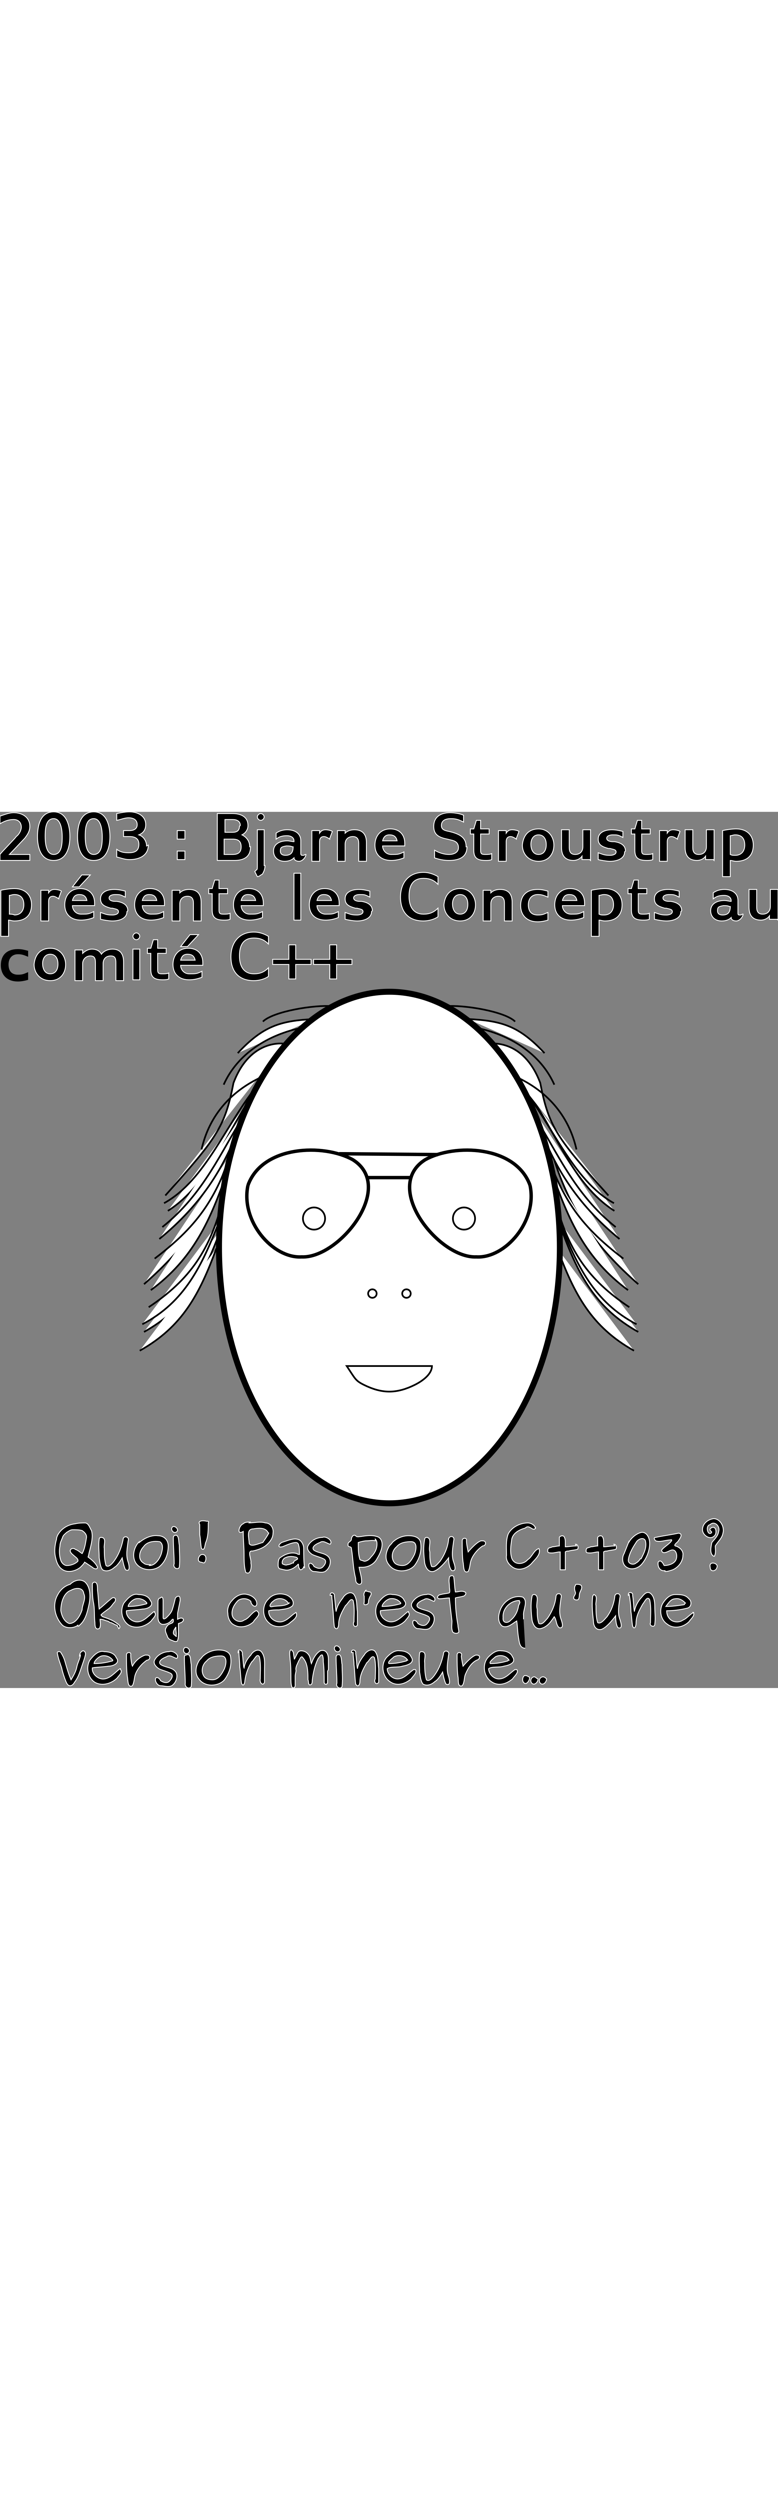 <?xml version="1.0" encoding="UTF-8"?>
<svg version="1.1" viewBox="0 40 913 1027.66" width="20em" xmlns="http://www.w3.org/2000/svg" xmlns:xlink="http://www.w3.org/1999/xlink">
<rect x="0" y="40" width="913" height="1027.66" fill="#808080" stroke="none"/>
<g id="texte" fill="#000" stroke="#fff">
 <path d="m35 97v-7h-24l18-19c3-4 6-8 6-14 0-10-8-16-19-16-5 0-10 2-16 4v9c5-3 10-5 16-5 5 0 9 3 9 9 0 4-3 9-6 11 0 1-18 19-19 21v7z"/>
 <path d="m82 69c0-11-3-29-19-29s-19 17-19 29c0 11 3 28 19 28s19-17 19-28zm-9 0c0 7 0 21-10 21-9 0-10-14-10-21s0-21 10-21c9 0 10 15 10 21z"/>
 <path d="m129 69c0-11-3-29-19-29s-19 17-19 29c0 11 3 28 19 28s19-17 19-28zm-9 0c0 7 0 21-10 21-9 0-10-14-10-21s0-21 10-21c9 0 10 15 10 21z"/>
 <path d="m172 80c0-5-3-11-9-13 5-2 8-6 8-12 0-10-9-15-19-15-5 0-10 1-15 2v8c5-1 9-3 14-3s10 2 10 8c0 5-4 7-9 7h-7v7h7c6 0 11 2 11 9 0 8-5 10-12 10-6 0-10-1-14-4v9c5 1 9 3 15 3 12 0 22-5 22-17z"/>
 <path d="m217 72v-10h-9v10zm0 24v-10h-9v10z"/>
 <path d="m293 81c0-6-3-11-9-14 4-2 7-6 7-11 0-10-8-14-18-14h-18v55h20c11 0 19-4 19-16zm-12-24c0 5-3 7-8 7h-9v-15h9c5 0 9 2 9 7zm2 24c0 7-4 9-10 9h-10v-18h10c6 0 10 2 10 9z"/>
 <path d="m310 103v-42h-8v42c0 3 0 5-1 5l-2 2 3 6c2 0 4-2 6-3 1-2 3-5 3-10zm-4-61c-2 0-4 2-4 4s2 4 4 4 4-2 4-4-2-4-4-4z"/>
 <path d="m358 90c-1 1-1 1-3 1-1 0-2 0-2-2v-15c0-8-6-13-16-13-4 0-9 1-13 4v7c4-3 7-4 13-4 4 0 8 2 8 6v1c-2 0-5-1-8-1-9 0-16 4-16 12 0 7 5 12 13 12 4 0 8-1 11-4 0 2 2 4 6 4s8-5 8-8zm-14-9c0 6-2 10-9 10-3 0-6-1-6-5s1-5 7-6c3 0 5 0 7 1z"/>
 <path d="m387 71 3-8c-1-1-5-2-8-2s-5 1-7 4v-3h-9v36h9v-23c0-4 2-6 5-6 2 0 4 1 7 3z"/>
 <path d="m430 97v-21c0-9-4-15-14-15-4 0-8 1-11 4v-3h-9v36h9v-20c0-6 4-9 9-9s7 3 7 8v21h9z"/>
 <path d="m475 80v-3c0-10-6-17-17-17-12 0-18 9-18 19 0 11 7 18 19 18 5 0 10-1 15-3v-7c-6 3-7 3-15 3-6 0-10-5-10-10zm-9-6h-17c1-4 3-7 8-7s8 2 9 7z"/>
 <path d="m547 81c0-10-6-14-16-17l-4-1c-5-1-9-2-9-7 0-6 5-8 11-8s9 1 15 4v-8c-4-2-11-3-16-3-11 0-19 5-19 16 0 10 6 13 16 15l4 1c5 1 9 3 9 9s-6 8-11 8c-6 0-12-2-17-5v9c6 2 11 3 17 3 12 0 21-4 21-16z"/>
 <path d="m577 96v-7c-2 1-5 1-7 1h-1c-4 0-5-1-5-5v-19h10v-6h-10v-10h-5l-3 10h-4v6h4v19c0 9 4 12 14 12 2 0 5 0 7-1z"/>
 <path d="m606 71 3-8c-1-1-5-2-8-2s-5 1-7 4v-3h-9v36h9v-23c0-4 2-6 5-6 2 0 4 1 7 3z"/>
 <path d="m650 79c0-9-6-19-18-19s-18 8-19 19c0 10 7 19 19 19s18-9 18-19zm-9 0c0 6-3 11-9 11-7 0-9-7-9-12 0-6 3-11 9-11s9 5 9 11z"/>
 <path d="m693 97v-36h-9v20c0 5-3 9-9 9-5 0-7-3-7-8v-21h-9v21c0 9 4 15 14 15 4 0 8-2 10-5v4h9z"/>
 <path d="m734 86c0-7-6-10-13-11h-2c-3 0-7-1-7-4s4-4 7-4c6 0 6 0 12 3v-7c-4-1-8-2-13-2-8 0-16 3-16 11 0 7 5 9 12 11h2c3 1 7 1 7 4s-4 4-7 4c-7 0-8-1-14-3v8c4 1 10 2 14 2 8 0 17-3 17-11z"/>
 <path d="m766 96v-7c-2 1-5 1-7 1h-1c-4 0-5-1-5-5v-19h10v-6h-10v-10h-5l-3 10h-4v6h4v19c0 9 4 12 14 12 2 0 5 0 7-1z"/>
 <path d="m795 71 3-8c-1-1-5-2-8-2s-5 1-7 4v-3h-9v36h9v-23c0-4 2-6 5-6 2 0 4 1 7 3z"/>
 <path d="m838 97v-36h-9v20c0 5-3 9-9 9-5 0-7-3-7-8v-21h-9v21c0 9 4 15 14 15 4 0 8-2 10-5v4h9z"/>
 <path d="m849 116h8v-19c2 0 4 1 7 1 13 0 20-7 20-19 0-11-7-19-20-19-5 0-12 1-16 2v54zm8-26v-22c2 0 3-1 6-1 7 0 11 4 11 12 0 7-4 12-11 12-3 0-4 0-6-1z"/>
 <path d="m2 186h8v-19c2 0 4 1 7 1 13 0 20-7 20-19 0-11-7-19-20-19-5 0-12 1-16 2v54zm9-26v-22c2 0 3-1 6-1 7 0 11 4 11 12 0 7-4 12-11 12-2-1-4-1-6-1z"/>
 <path d="m69 141 3-8c-1-1-5-2-8-2s-5 1-7 4v-3h-9v36h9v-23c0-4 2-6 5-6 2 0 4 1 7 3z"/>
 <path d="m106 114h-10l-11 14h8zm5 36v-3c0-10-6-17-17-17-12 0-18 9-18 19 0 11 7 18 19 18 5 0 10-1 15-3v-7c-6 3-7 3-15 3-6 0-10-5-10-10zm-9-6h-17c1-4 3-7 8-7s8 2 9 7z"/>
 <path d="m150 156c0-7-6-10-13-11h-2c-3 0-7-1-7-4s4-4 7-4c6 0 6 0 12 3v-7c-4-1-8-2-13-2-8 0-16 3-16 11 0 7 5 9 12 11h2c3 1 7 1 7 4s-4 4-7 4c-7 0-8-1-14-3v8c4 1 10 2 14 2 8 0 17-3 17-11z"/>
 <path d="m193 150v-3c0-10-6-17-17-17-12 0-18 9-18 19 0 11 7 18 19 18 5 0 10-1 15-3v-7c-6 3-7 3-15 3-6 0-10-5-10-10zm-9-6h-17c1-4 3-7 8-7s8 2 9 7z"/>
 <path d="m236 167v-21c0-9-4-15-14-15-4 0-8 1-11 4v-3h-9v36h9v-20c0-6 4-9 9-9s7 3 7 8v21h9z"/>
 <path d="m270 166v-7c-2 1-5 1-7 1h-1c-4 0-5-1-5-5v-19h10v-6h-10v-10h-5l-3 10h-4v6h4v19c0 9 4 12 14 12 2 0 5 0 7-1z"/>
 <path d="m309 150v-3c0-10-6-17-17-17-12 0-18 9-18 19 0 11 7 18 19 18 5 0 10-1 15-3v-7c-6 3-7 3-15 3-6 0-10-5-10-10zm-9-6h-17c1-4 3-7 8-7s8 2 9 7z"/>
 <path d="m353 167v-55h-8v55z"/>
 <path d="m398 150v-3c0-10-6-17-17-17-12 0-18 9-18 19 0 11 7 18 19 18 5 0 10-1 15-3v-7c-6 3-7 3-15 3-6 0-10-5-10-10zm-9-6h-17c1-4 3-7 8-7s8 2 9 7z"/>
 <path d="m437 156c0-7-6-10-13-11h-2c-3 0-7-1-7-4s4-4 7-4c6 0 6 0 12 3v-7c-4-1-8-2-13-2-8 0-16 3-16 11 0 7 5 9 12 11h2c3 1 7 1 7 4s-4 4-7 4c-7 0-8-1-14-3v8c4 1 10 2 14 2 8 0 17-3 17-11z"/>
 <path d="m514 162v-9c-5 5-10 7-17 7-12 0-17-9-17-21s4-21 17-21c7 0 12 2 17 7v-9c-5-3-11-5-17-5-18 0-27 13-27 29s8 28 27 28c6 0 13-2 17-5z"/>
 <path d="m558 149c0-9-6-19-18-19s-18 8-19 19c0 10 7 19 19 19s18-9 18-19zm-9 0c0 6-3 11-9 11-7 0-9-7-9-12 0-6 3-11 9-11s9 5 9 11z"/>
 <path d="m601 167v-21c0-9-4-15-14-15-4 0-8 1-11 4v-3h-9v36h9v-20c0-6 4-9 9-9s7 3 7 8v21h9z"/>
 <path id="c" d="m643 165v-7c-5 2-6 3-12 3-7 0-11-4-11-12 0-7 4-12 11-12 5 0 7 1 12 3v-7c-4-1-7-2-12-2-13 0-20 7-20 19 0 11 7 19 20 19 4 0 9-1 12-2z"/>
 <path d="m686 150v-3c0-10-6-17-17-17-12 0-18 9-18 19 0 11 7 18 19 18 5 0 10-1 15-3v-7c-6 3-7 3-15 3-6 0-10-5-10-10zm-9-6h-17c1-4 3-7 8-7s8 2 9 7z"/>
 <path d="m695 186h8v-19c2 0 4 1 7 1 13 0 20-7 20-19 0-11-7-19-20-19-5 0-12 1-16 2v54zm8-26v-22c2 0 3-1 6-1 7 0 11 4 11 12 0 7-4 12-11 12-3 0-4 0-6-1z"/>
 <path d="m762 166v-7c-2 1-5 1-7 1h-1c-4 0-5-1-5-5v-19h10v-6h-10v-10h-5l-3 10h-4v6h4v19c0 9 4 12 14 12 2 0 5 0 7-1z"/>
 <path d="m800 156c0-7-6-10-13-11h-2c-3 0-7-1-7-4s4-4 7-4c6 0 6 0 12 3v-7c-4-1-8-2-13-2-8 0-16 3-16 11 0 7 5 9 12 11h2c3 1 7 1 7 4s-4 4-7 4c-7 0-8-1-14-3v8c4 1 10 2 14 2 8 0 17-3 17-11z"/>
 <path d="m871 160c-1 1-1 1-3 1-1 0-2 0-2-2v-15c0-8-6-13-16-13-4 0-9 1-13 4v7c4-3 7-4 13-4 4 0 8 2 8 6v1c-2 0-5-1-8-1-9 0-16 4-16 12 0 7 5 12 13 12 4 0 8-1 11-4 0 2 2 4 6 4s8-5 8-8zm-14-9c0 6-2 10-9 10-3 0-6-1-6-5s1-5 7-6c3 0 5 0 7 1z"/>
 <path d="m913 167v-36h-9v20c0 5-3 9-9 9-5 0-7-3-7-8v-21h-9v21c0 9 4 15 14 15 4 0 8-2 10-5v4h9z"/>
 <use transform="translate(-610,70)" fill="#000" stroke="none" xlink:href="#c"/>
 <path d="m77 219c0-9-6-19-18-19s-18 8-19 19c0 10 7 19 19 19s18-9 18-19zm-9 0c0 6-3 11-9 11-7 0-9-7-9-12 0-6 3-11 9-11s9 5 9 11z"/>
 <path d="m145 237v-21c0-8-3-15-13-15-5 0-10 2-13 6-2-4-6-6-11-6-4 0-8 2-11 5v-4h-9v36h9v-20c0-5 4-9 9-9s6 3 6 8v21h9v-20c0-5 3-9 9-9 5 0 6 3 6 8v21h9z"/>
 <path d="m164 237v-36h-8v36zm-4-55c-2 0-4 2-4 4s2 4 4 4 4-2 4-4-2-4-4-4z"/>
 <path d="m198 236v-7c-2 1-5 1-7 1h-1c-4 0-5-1-5-5v-19h10v-6h-10v-10h-5l-3 10h-4v6h4v19c0 9 4 12 14 12 2 0 5 0 7-1z"/>
 <path d="m233 184h-10l-11 14h8zm5 36v-3c0-10-6-17-17-17-12 0-18 9-18 19 0 11 7 18 19 18 5 0 10-1 15-3v-7c-6 3-7 3-15 3-6 0-10-5-10-10zm-9-6h-17c1-4 3-7 8-7s8 2 9 7z"/>
 <path d="m315 232v-9c-5 5-10 7-17 7-12 0-17-9-17-21s4-21 17-21c7 0 12 2 17 7v-9c-5-3-11-5-17-5-18 0-27 13-27 29s8 28 27 28c6 0 13-2 17-5z"/>
 <path d="m365 219v-6h-18v-17h-8v17h-19v6h19v17h8v-17z"/>
 <path d="m413 219v-6h-18v-17h-8v17h-19v6h19v17h8v-17z"/>
 <path d="m67.36 889c4-8 12-13 21-14 4-1 8-1 12-1 4 1 5 6 7 9 2 7 0 15-2 23-1 3-1 5-2 8 4 3 9 7 11 12 0 3-4 2-6 0l-9-6c-1 2-3 4-5 6-6 5-16 7-22 2-4-3-6-8-7-13-2-7-1-15 1-22 0-2 1-4 2-6zm15 18c0-3 4-4 6-2 3 1 5 3 8 5 3-5 4-12 5-18 1-4-2-7-5-9-3-1-7-1-11-1-3 0-5 2-7 3-2 2-4 3-5 6s-3 6-3 10c-1 5-1 11 1 17 1 3 4 6 7 6 5 0 10-2 13-5 1-3-3-5-5-7-1-1-3-2-4-5z"/>
 <path d="m119.4 891c6 1 2 9 3 13 0 6 0 13 2 20 3 3 8-3 10-6 5-7 8-15 10-24 0-6 8-4 6 1-1 8-3 17 0 25 1 3 3 12-3 9-2-3-4-14-4-14s-5 9-9 11c-3 3-9 6-14 3-3-4-3-9-4-14 0-7-1-15 0-22 0-1 1-2 2-2z"/>
 <path d="m163.4 897c6-5 14-9 22-8 7 0 12 5 12 12 0 9-3 18-10 24-8 6-22 5-28-4-5-8-2-19 4-25zm12 27c7 0 12-8 14-14 1-4 3-11-2-14-7-1-15 0-19 6-5 5-7 15 0 19 2 2 5 2 8 2z"/>
 <path d="m204.4 889c6-3 5 7 6 11 0 8 1 17 0 26-2 4-8 0-6-4 0-10-1-20-1-30 0-1 0-2 1-3zm-3-8c1-7 11 1 5 4-3 1-5-2-5-4z"/>
 <path d="m234.4 876c-3-5 4-5 8-4 2 0 3 0 2 2 0 8 0 16-3 23-1 2-1 11-5 7-1-5-1-11-2-16zm1 44c-5-1-2-9 2-9 5 0 5 6 3 9-1 2-3 0-5 0z"/>
 <path d="m314.4 885c-3-6-12-5-17-4-9 0-5 11-5 17 2 5 11 0 16-1 2-3 5-7 7-11zm-22-11c6 0 13-2 19 0 6 0 10 6 9 12 0 6-4 11-9 15-4 3-10 5-15 6-7-1-1 10-2 14 1 4 0 15-6 11-2-7-2-14-2-22s-1-17-1-26c-8 5-5-7 0-9 2-2 5-2 8-2z"/>
 <path d="m344.4 921c0-2 2-3 4-4s0-3-2-3c-4-1-8-1-12 1-2 1-4 4-3 7 2 1 4 2 6 1 2 0 4-1 6-2zm12 4c0 2-2 4-4 4-1-1-2-3-2-4s0-4-1-2c-3 3-6 5-10 6-3 1-6 0-10-1-2 0-3-2-3-4 0-3 0-7 2-9 3-2 6-4 10-5 3-1 7-1 10 0 1 1 3 1 3 1 0-4 0-8-1-11 0-1-1-3-3-3-5 0-11 3-16 5-1 0-4 1-4-1s2-3 3-4c3-1 6-2 9-3 4-1 8-2 12 0 3 2 5 6 5 10 0 8 0 15 1 23z"/>
 <path d="m362.4 924c0-5 5-2 6 1 3 2 8 4 11 0 2-2 5-7 0-9-4-2-9-3-13-5-3-2-7-6-5-10 3-6 10-10 17-10 4-2 13 4 9 8-4-1-8-5-12-2-3 1-11 5-7 9 6 4 14 3 18 9 3 5 0 13-5 16-4 2-9 0-13 0-3 0-6-4-6-7z"/>
 <path d="m408.4 899c0-3 4-3 4-6 0-2 2-6 5-4 1 2 4 1 6 1 6-1 13-2 19 0 4 1 6 5 6 9 0 6-3 12-6 17-3 6-10 10-17 10h-4c1 6 3 11 3 17 0 3-3 4-5 2-2-1-2-4-2-6-3-11-3-23-5-35 0-3-4-1-4-4zm32-4c-3-1-7 0-10 0s-7 1-10 2c0 7 0 14 2 20 1 1 3 1 5 2 3 0 6-2 8-5 4-4 7-9 7-15 0-2 0-4-2-6z"/>
 <path d="m460.4 897c5-5 12-8 19-8 5 0 12 1 14 7 2 10-1 20-7 28-7 8-23 9-30-1-5-6-4-14 0-21 1-2 3-3 4-5zm12 27c7 0 11-7 14-13 2-5 4-15-4-15-6 0-13 1-17 6-5 4-7 12-3 18 2 3 6 4 10 4z"/>
 <path d="m501.4 891c6 2 1 11 3 17 0 6 0 11 2 17 4 2 7-3 10-6 5-7 9-16 10-25 0-6 8-5 6 1-1 8-3 17 0 25 1 3 4 11-2 10-4-3-4-15-4-15s-10 14-18 16c-6 1-9-5-10-10-1-9-2-18 0-28 0-1 1-2 2-2z"/>
 <path d="m566.4 895c5 0 4 6 0 6-6 4-12 11-14 18-1 4-1 8-3 12-6 3-5-7-6-11-1-8-1-17-1-25 0-4 6-4 5 0 0 4 2 13 2 13s9-11 15-13h1z"/>
 <path d="m628.4 880c-3 5-7-5-12 0-7 2-15 6-16 14-1 7-2 14 0 21 3 9 14 8 19 2 5-3 7-11 13-13 3 7-5 13-9 18-6 6-16 9-23 3-4-3-7-8-6-13 0-8-1-17 2-25 4-8 14-13 23-13 4 0 9 3 9 7z"/>
 <path d="m675.4 899c3 0 4 5 2 6-3 1-7 1-10 2-1 0-3 0-4 1v21h-6v-21c-4 0-8 2-13 1-2 0-2-3-1-5 1-1 3-1 5-2 3 0 5-1 8-1v-10c1-2 5-3 6 0 1 2 1 4 1 6v5c4 0 8-1 13-1z"/>
 <path d="m720.4 899c3 0 4 5 2 6-3 1-7 1-10 2-1 0-3 0-4 1v21h-6v-21c-4 0-8 2-13 1-2 0-2-3-1-5 1-1 3-1 5-2 3 0 5-1 8-1v-10c1-2 5-3 6 0 1 2 1 4 1 6v5c4 0 8-1 13-1z"/>
 <path d="m752.4 916c3-6 7-13 5-21-2-5-9-2-11 2-4 6-8 13-9 20-1 5 6 7 9 4 2-1 4-3 5-5zm-14-20c3-5 9-10 15-11 6 0 9 7 9 13 0 9-4 18-9 24-4 5-12 8-18 4-5-3-6-11-3-16l6-15z"/>
 <path d="m780.4 930c-6 1-9-5-8-10 3-4 6 2 7 4 5 0 12-2 14-7s0-13-6-11c-3 1-10 6-11 0 2-3 7-6 10-9 2-2 3-4 0-3-5 0-12 3-17 1-1-1-3-4 0-4 9-2 18-3 27-5 6 1 1 7-1 10-1 1-5 4-3 5 5 1 10 6 9 11 0 7-5 14-12 17-3 1-6 2-9 2z"/>
 <path d="m833.4 926c-2-8 10-5 8 0-1 5-8 6-8 0zm4-13c-5-3-3-11-2-16 3-4 7-7 8-13 2-6-5-13-10-8-6 1-3 13 1 10 3-2-4-3 0-6 6-4 8 7 3 10-5 4-13-2-13-8 0-7 6-12 13-13 8 0 13 10 11 17-1 6-6 10-9 15 0 4 1 8-1 12z"/>
 <path d="m96.36 976c0-6 5-13 2-19-1-8-10-7-15-4-9 3-12 15-12 24 1 6 4 13 10 15 8 0 13-10 15-16zm-5 18c-5 4-15 4-19-1-8-9-11-23-5-34 3-6 8-11 15-13 4-4 11-7 17-3 7 6 7 18 5 27s-4 18-11 24l-1 1h-1z"/>
 <path d="m137.4 994c-2 0-4-2-7-3-2 0-3-2-5-2-3-1-5-2-8-2 0 3 1 6 0 9 0 2-3 3-4 2-2-1-2-5-2-7-1-8 0-17-2-25-1-7-1-13-1-20 0-2 3-4 5-1 1 2 1 5 1 8 1 7 1 14 2 22 5-4 9-8 14-12 1-1 3-2 4-1 2 1 1 4 0 5-2 2-3 4-5 6-3 3-7 5-10 8-2 1 0 2 1 3 6 2 12 4 17 8 2 1 5 4 2 6z"/>
 <path d="m172.4 968c-3-4-8-6-13-5-4 1-9 6-9 9 7 0 14-1 21-3 0 0 1 0 1-1zm9 11c3 3-2 7-4 10-6 6-17 10-26 5-8-5-11-17-6-26 4-5 10-12 17-10 6 0 12 2 14 7 5 6-3 10-9 10-6 1-13 1-19 2-1 6 5 12 11 13 8 1 14-6 20-11 0 0 1-1 2-1z"/>
 <path d="m189.4 961c2 0 2 3 2 5v19c0 3 3 1 4 0 3-3 6-6 7-10 1-3 2-7 3-11 0-2 2-4 4-4s2 3 2 5l-3 15v7c2-1 4-2 6-1 2 2 0 4-2 5-1 0-2 1-3 1v11c0 3 0 6-1 9-1 2-4 1-6 0-3-1-5-2-6-5s-3-6-2-9c1-2 2-4 4-5 1-1 5-1 5-4 0-2 0-3-2-1-2 3-6 5-10 5s-6-4-6-8v-19c0-2 1-4 3-4zm17 46c1-3 0-6 0-9v-2c-1 2-3 4-3 7 0 2 2 3 4 4z"/>
 <path d="m302.4 978c4 4-3 8-5 12-5 5-15 8-22 4-5-2-8-8-8-14-1-5 1-11 5-15 4-5 11-9 18-7 5 1 11 5 11 11-1 6-7 1-7-3-4-4-11-4-15-1-4 4-8 10-7 17 1 6 9 10 14 6 6-2 8-8 14-11h1z"/>
 <path d="m338.4 968c-4-6-13-7-18-2-2 1-7 8 0 6 6-1 14 0 19-4zm9 11c3 6-5 10-8 13-7 5-18 5-24-1-8-7-8-21 0-28 4-5 12-7 19-5 5 1 12 7 9 13-4 4-10 4-16 5-4 0-8 0-12 1-1 9 10 16 18 12 5-2 9-7 14-10z"/>
 <path d="m387.4 959c0-5 6-3 5 1 1 6 1 12 2 18 1-6 4-11 8-16 2-4 9-9 13-4 4 6 3 13 4 20v16c-3 4-6-1-4-4 0-8 1-17-1-25-3-4-6 4-9 6-4 7-8 14-8 22 0 3-2 8-5 3-1-7-1-15-2-23 0-5-1-9-1-14z"/>
 <path d="m429.4 954c2 0 3 1 5 1 2 1 1 4 0 5-1 2-2 4-2 7 0 2-2 3-4 3s-1-2-1-4v-6c-1-2 0-5 2-7z"/>
 <path d="m470.4 968c-3-4-8-6-13-5-4 1-9 6-9 9 7 0 14-1 21-3 0 0 1 0 1-1zm9 11c3 3-2 7-4 10-6 6-17 10-26 5-8-5-11-17-6-26 4-5 10-12 17-10 6 0 12 2 14 7 5 6-3 10-9 10-6 1-13 1-19 2-1 6 5 12 11 13 8 1 14-6 20-11 0 0 1-1 2-1z"/>
 <path d="m484.4 991c0-5 5-2 6 1 3 2 8 4 11 0 2-2 5-7 0-9-4-2-9-3-13-5-3-2-7-6-5-10 3-6 10-10 17-10 4-2 13 4 9 8-4-1-8-5-12-2-3 1-11 5-7 9 6 4 14 3 18 9 3 5 0 13-5 16-4 2-9 0-13 0-3 0-6-4-6-7z"/>
 <path d="m527.4 962c-4 0-8 1-12 1-4-1-1-5 2-5 3-1 7-1 10-2 1-2 0-5 0-7 0-4-1-7 0-11 0-2 4-3 5-1 1 6 1 12 2 18 4 0 7-2 11 0 3 1 0 5-2 5-3 1-6 1-9 2 0 11 1 21 3 32 0 3 1 5 1 8-1 2-5 2-7 0-2-4-1-8-1-13-1-8-2-17-3-26z"/>
 <path d="m609.4 965c-10 0-20 9-19 20-1 7 6 7 9 3 5-4 8-10 9-16 0-2 3-5 1-6zm7 56c-7 0-7-8-8-13-1-6-1-12-2-19-5 3-11 9-17 6-5-4-5-11-3-17 3-11 15-20 27-17 7 5 0 15 1 22v4"/>
 <path d="m627.4 958c6 2 1 11 3 17 0 6 0 11 2 17 4 2 7-3 10-6 5-7 9-16 10-25 0-6 8-5 6 1-1 8-3 17 0 25 1 3 4 11-2 10-4-3-3-9-6-13-4 6-8 12-16 14-6 1-9-5-10-10-1-9-2-18 0-28 0-1 1-2 2-2z"/>
 <path d="m676.4 946c2 0 5 0 6 2 1 3-1 5-2 8-1 2 0 6-2 8-2 1-6 0-5-3 0-1 2-3 2-5-1-3-2-6 0-9 0-1 1-1 2-1z"/>
 <path d="m696.4 958c6 1 2 9 3 13 0 7 0 14 2 20 4 2 8-4 11-7 5-7 8-15 9-23 0-6 8-5 6 1-1 8-3 17 0 25 1 3 4 12-2 10-3-3-3-14-3-14s-10 14-17 16c-6 1-9-4-9-10-1-9-2-18-1-28 0-1 1-3 2-3z"/>
 <path d="m737.4 959c-1-5 6-4 5 0 1 6 1 12 2 19 1-5 3-10 7-15 3-3 6-9 11-7 5 3 6 10 6 16 0 7 1 14 0 21 0 4-7 2-5-2 0-9 1-18-1-27-3-5-6 3-8 5-4 7-8 14-8 23 0 3-2 8-4 3-1-5-1-11-2-17 0-7-1-14-2-20z"/>
 <path d="m804.4 968c-3-3-7-6-12-5-5 0-8 5-11 9 7 0 14-1 21-2 0 0 1 0 1-1zm9 11c3 3-3 8-5 11-6 6-17 9-25 3-8-5-10-16-6-24 3-5 8-11 15-11 6 0 12 0 16 5 4 3 3 10-2 11-8 2-16 3-24 3 0 4 1 7 4 10 4 4 11 4 15 1 5-2 8-7 13-9z"/>
 <path d="m93.36 1030c0-2 1-5 4-6 2 0 3 2 3 4-1 5-3 10-5 16s-4 12-8 17c-1 2-3 4-5 4-3 0-4-3-5-5-2-5-4-11-5-16-2-6-4-11-5-17-1-2 3-3 4-1 2 3 4 7 5 11 2 7 4 14 7 21 3-5 6-10 7-16 1-4 3-8 4-12v-1z"/>
 <path d="m132.4 1035c-3-4-8-6-13-5-4 1-9 6-9 9 7 0 14-1 21-3 0 0 1 0 1-1zm9 11c3 3-2 7-4 10-6 6-17 10-26 5-8-5-11-17-6-26 4-5 10-12 17-10 6 0 12 2 14 7 5 6-3 10-9 10-6 1-13 1-19 2-1 6 5 12 11 13 8 1 14-6 20-11 0 0 1-1 2-1z"/>
 <path d="m172.4 1029c5 0 4 6 0 6-6 4-12 11-14 18-1 4-1 8-3 12-6 3-5-7-6-11-1-8-1-17-1-25 0-4 6-4 5 0 0 4 1 11 2 13 3-6 9-11 15-13h1z"/>
 <path d="m182.4 1058c0-5 5-2 6 1 3 2 8 4 11 0 2-2 5-7 0-9-4-2-9-3-13-5-3-2-7-6-5-10 3-6 10-10 17-10 4-2 13 4 9 8-4-1-8-5-12-2-3 1-11 5-7 9 6 4 14 3 18 9 3 5 0 13-5 16-4 2-9 0-13 0-3 0-6-4-6-7z"/>
 <path d="m218.4 1029c6-3 5 7 6 11 0 9 1 17 0 26-3 4-8 0-7-4 0-10-1-20-1-30 0-1 0-2 1-3zm-3-6c1-7 11 0 5 4-3 1-5-1-5-4z"/>
 <path d="m237.4 1031c5-5 12-8 19-8 5 0 12 1 14 7 2 10-1 20-7 28-7 8-23 9-30-1-5-6-4-14 0-21 1-2 3-3 4-5zm12 27c7 0 11-7 14-13 2-5 4-15-4-15-6 0-13 1-17 6-5 4-7 12-3 18 2 3 6 4 10 4z"/>
 <path d="m279.4 1026c0-6 6-2 5 2 1 5 1 14 2 16 1-6 4-11 8-15 2-4 9-9 13-3s3 13 3 20v15c-2 5-6 0-5-4 0-8 1-17-1-26-3-5-6 4-9 6-4 6-7 14-8 22 0 3-2 8-4 3-1-6-1-13-2-19 0-6-1-12-1-18z"/>
 <path d="m384.4 1048v13c0 3-4 3-4 0 0-8 0-16-1-24 0-3 0-5-1-8-2-1-3 2-5 4-4 8-6 17-7 26 0 2 0 5-3 5-2-1-1-4-2-6 0-6 0-13-2-19-1-3-3-6-5-8-2 0-3 4-4 5-1 3-4 7-3 11 0 2-1 4-1 7v11c0 2-3 4-4 1s-1-6-1-10c0-7 0-15-1-22 0-3-1-7 0-10s4 1 4 3 1 5 1 7l3-6c1-2 2-4 5-4 4 0 7 2 9 5s2 7 3 10c2-5 4-10 9-14 2-2 6-2 8 0 3 3 3 7 3 11v10z"/>
 <path d="m395.4 1029c6-3 5 7 6 11 0 8 1 17 0 26-2 4-8 0-6-4 0-10-1-20-1-30 0-1 0-2 1-3zm-3-8c1-7 11 1 5 4-3 1-5-2-5-4z"/>
 <path d="m412.4 1026c0-5 6-3 5 1 1 6 1 12 2 18 1-6 4-11 8-16 2-4 9-9 13-4 4 6 3 13 4 20v16c-3 4-6-1-4-4 0-8 1-17-1-25-3-4-6 4-9 6-4 7-8 14-8 22 0 3-2 8-5 3-1-7-1-15-2-23 0-5-1-9-1-14z"/>
 <path d="m478.4 1035c-3-5-10-7-16-4-2 2-8 6-6 8 7 0 13-1 20-3 0 0 1 0 1-1zm9 11c3 3-3 8-5 11-7 6-17 9-25 3-9-6-11-21-3-29 4-4 9-8 15-7 5 0 11 2 13 7 5 7-4 10-10 11-6 2-14 0-18 3 0 6 6 12 12 12 8 0 13-7 19-11z"/>
 <path d="m495.4 1025c6 1 2 9 3 13 0 6 0 13 2 20 3 3 8-3 10-6 5-7 8-15 10-24 0-6 8-4 6 1-1 8-3 17 0 25 1 3 3 12-3 9-2-3-4-14-4-14s-5 9-9 11c-3 3-9 6-14 3-3-4-3-9-4-14 0-7-1-15 0-22 0-1 1-2 2-2z"/>
 <path d="m559.4 1029c5 0 4 5 0 6-6 3-10 9-13 16-2 4-1 10-4 14-6 2-4-7-5-11-1-8-1-17-1-25 0-5 7-3 5 1 0 3 2 12 2 12s9-11 15-13z"/>
 <path d="m597.4 1035c-3-5-10-7-16-4-2 2-8 6-6 8 7 0 13-1 20-3 0 0 1 0 1-1zm9 11c3 3-3 8-5 11-7 6-17 9-25 3-9-6-11-21-3-29 4-4 9-8 15-7 5 0 11 2 13 7 5 7-4 10-10 11-6 2-14 0-18 3 0 6 6 12 12 12 8 0 13-7 19-11z"/>
 <path d="m621.4 1056c0 3-4 9-7 5-2-2-1-8 2-8 2 0 3 1 5 2zm20 1c0 4-5 9-8 4-2-4 3-9 7-5zm-10 0c0 4-5 9-8 4-2-4 3-9 6-5z"/>
</g>
<g id="visage" fill="#fff" stroke="#000" stroke-width="2">
 <g transform="translate(-1371 -220)">
  <g id="cheuveux4">
   <path d="m1630 750c-20 54-40 92-90 120"/>
   <path d="m1640 664c-20 64-50 106-100 150"/>
   <path d="m1668 592c-30 40-50 104-100 136"/>
   <path d="m1740 503c-40 2-60 8-90 40"/>
  </g>
  <use transform="matrix(-1,0,0,1,3660,0)" xlink:href="#cheuveux4"/>
  <g transform="translate(-995,10)">
   <g id="cheuveux2">
    <path d="m2700 522s-40-7-60 46c-10 52-20 65-80 132"/>
    <path d="m2620 762c-20 54-40 92-90 120"/>
   </g>
   <use transform="matrix(-1,0,0,1,5640,0)" xlink:href="#cheuveux2"/>
   <g transform="translate(-687,-10)">
    <g id="cheuveux3">
     <path d="m3340 611c-20 63-50 109-100 150"/>
     <path d="m3320 681c-20 58-40 103-90 140"/>
     <path d="m3310 741c-20 51-40 94-90 120"/>
    </g>
    <use transform="matrix(-1,0,0,1,7020,0)" xlink:href="#cheuveux3"/>
    <ellipse cx="3510" cy="771" rx="200" ry="300" stroke-width="7"/>
    <g transform="translate(3230,441)" stroke-width="4">
     <path d="m114 257c17-47 89-49 123-30 51 32-16 116-60 114-34 2-72-42-63-84z"/>
     <g transform="matrix(-1,0,0,1,559,0)">
      <path d="m114 257c17-47 89-49 123-30 51 32-16 116-60 114-34 2-72-42-63-84z"/>
     </g>
     <path d="m221 220 116 1"/>
     <path d="m254 248h50"/>
    </g>
    <circle cx="3490" cy="825" r="5"/>
    <circle cx="3530" cy="825" r="5"/>
   </g>
  </g>
 </g>
 <g transform="translate(-373.5,-220)">
  <g id="cheuveux7" fill="none">
   <path d="m729 513c-41 8-77 31-93 67"/>
   <path d="m764 488c-21-2-70 6-82 18"/>
   <path d="m685 569c-40 17-66 47-75 87"/>
   <path d="m649 649c-21 62-40 94-94 135"/>
   <path d="m636 711c-15 63-40 98-88 130"/>
   <path d="m677 579c-38 46-62 113-111 140"/>
   <path d="m661 614c-28 44-48 94-97 133"/>
  </g>
  <use transform="matrix(-1,0,0,1,1660,0)" xlink:href="#cheuveux7"/>
 </g>
 <g transform="translate(151.5,226)">
  <circle cx="217" cy="291" r="13"/>
  <circle cx="393" cy="291" r="13"/>
 </g>
 <path d="m406.9 690c10 15 10 17 20 22s20 8 30 8 20-3 30-8 20-13 20-22z"/>
</g>
</svg>
